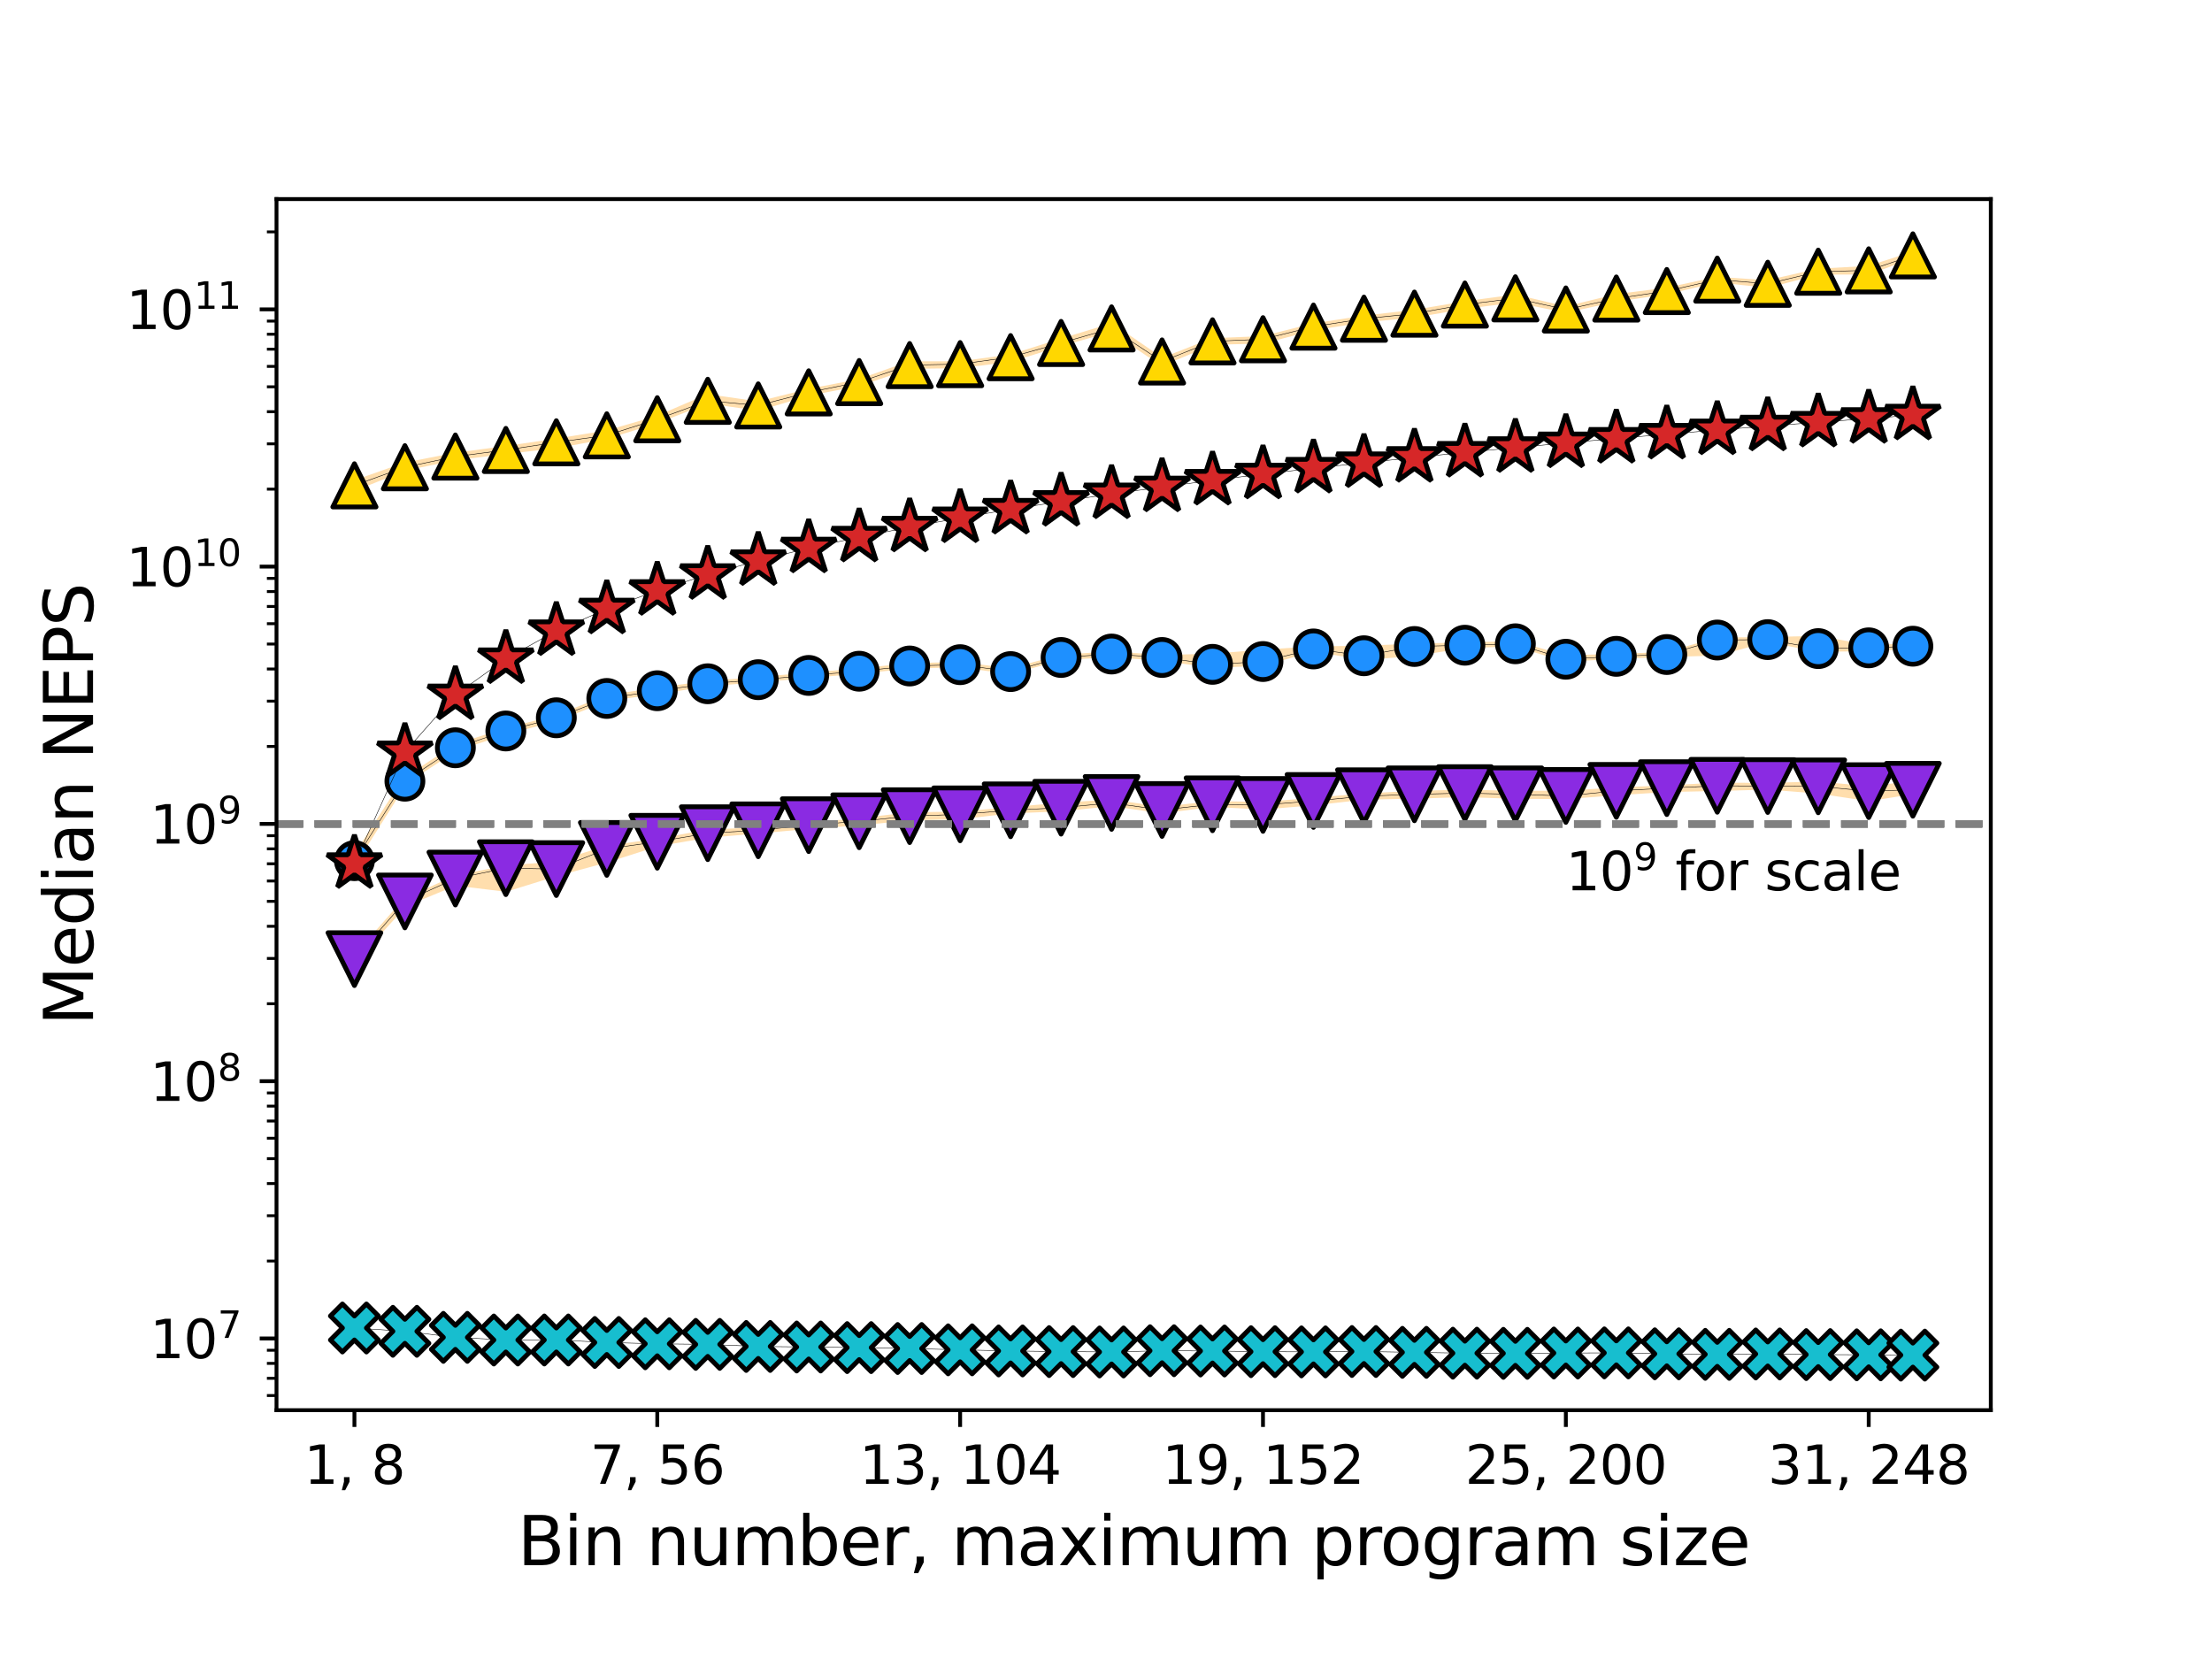 <?xml version="1.0" encoding="utf-8" standalone="no"?>
<!DOCTYPE svg PUBLIC "-//W3C//DTD SVG 1.1//EN"
  "http://www.w3.org/Graphics/SVG/1.1/DTD/svg11.dtd">
<svg xmlns:xlink="http://www.w3.org/1999/xlink" width="460.8pt" height="345.6pt" viewBox="0 0 460.8 345.6" xmlns="http://www.w3.org/2000/svg" version="1.1">
 <defs>
  <style type="text/css">*{stroke-linejoin: round; stroke-linecap: butt}</style>
 </defs>
 <g id="figure_1">
  <g id="patch_1">
   <path d="M 0 345.6 
L 460.8 345.6 
L 460.8 0 
L 0 0 
z
" style="fill: #ffffff"/>
  </g>
  <g id="axes_1">
   <g id="patch_2">
    <path d="M 57.6 293.76 
L 414.72 293.76 
L 414.72 41.472 
L 57.6 41.472 
z
" style="fill: #ffffff"/>
   </g>
   <g id="PolyCollection_1">
    <defs>
     <path id="mfd0688438a" d="M 73.833 -145.683 
L 73.833 -145.683 
L 84.348 -157.273 
L 94.863 -161.612 
L 105.378 -160.334 
L 115.893 -163.591 
L 126.408 -166.427 
L 136.923 -169.795 
L 147.439 -171.591 
L 157.954 -172.463 
L 168.469 -173.427 
L 178.984 -174.142 
L 189.499 -175.209 
L 200.014 -175.434 
L 210.529 -176.652 
L 221.045 -177.074 
L 231.56 -178.157 
L 242.075 -176.676 
L 252.59 -178.012 
L 263.105 -177.464 
L 273.62 -178.339 
L 284.135 -179.508 
L 294.65 -179.726 
L 305.166 -180.045 
L 315.681 -179.696 
L 326.196 -179.629 
L 336.711 -180.424 
L 347.226 -181.104 
L 357.741 -181.318 
L 368.256 -181.621 
L 378.771 -180.795 
L 389.287 -179.208 
L 398.487 -180.664 
L 398.487 -180.664 
L 398.487 -182.369 
L 389.287 -181.326 
L 378.771 -182.292 
L 368.256 -182.008 
L 357.741 -182.062 
L 347.226 -181.491 
L 336.711 -181.049 
L 326.196 -180.379 
L 315.681 -180.352 
L 305.166 -180.617 
L 294.65 -180.344 
L 284.135 -179.813 
L 273.62 -178.894 
L 263.105 -178.046 
L 252.59 -178.224 
L 242.075 -177.017 
L 231.56 -178.546 
L 221.045 -177.877 
L 210.529 -176.959 
L 200.014 -176.042 
L 189.499 -175.873 
L 178.984 -174.651 
L 168.469 -173.754 
L 157.954 -172.748 
L 147.439 -172.279 
L 136.923 -170.364 
L 126.408 -168.924 
L 115.893 -165.628 
L 105.378 -164.798 
L 94.863 -162.72 
L 84.348 -157.885 
L 73.833 -145.937 
z
" style="stroke: #ffdead"/>
    </defs>
    <g clip-path="url(#pb2213b2071)">
     <use xlink:href="#mfd0688438a" x="0" y="345.6" style="fill: #ffdead; stroke: #ffdead"/>
    </g>
   </g>
   <g id="PolyCollection_2">
    <defs>
     <path id="mf529ab57f8" d="M 73.833 -166.049 
L 73.833 -166.049 
L 84.348 -182.76 
L 94.863 -189.648 
L 105.378 -193.12 
L 115.893 -195.866 
L 126.408 -200.054 
L 136.923 -201.498 
L 147.439 -203.127 
L 157.954 -203.961 
L 168.469 -204.86 
L 178.984 -205.741 
L 189.499 -206.837 
L 200.014 -207.098 
L 210.529 -205.661 
L 221.045 -208.612 
L 231.56 -209.168 
L 242.075 -208.471 
L 252.59 -206.961 
L 263.105 -207.405 
L 273.62 -210.402 
L 284.135 -208.604 
L 294.65 -209.438 
L 305.166 -211.093 
L 315.681 -211.439 
L 326.196 -208.238 
L 336.711 -208.854 
L 347.226 -209.22 
L 357.741 -209.537 
L 368.256 -212.344 
L 378.771 -210.312 
L 389.287 -210.447 
L 398.487 -210.949 
L 398.487 -210.949 
L 398.487 -211.145 
L 389.287 -210.717 
L 378.771 -212.651 
L 368.256 -212.386 
L 357.741 -212.298 
L 347.226 -209.257 
L 336.711 -208.9 
L 326.196 -208.574 
L 315.681 -211.536 
L 305.166 -211.283 
L 294.65 -211.008 
L 284.135 -210.588 
L 273.62 -210.439 
L 263.105 -209.767 
L 252.59 -208.919 
L 242.075 -208.659 
L 231.56 -209.407 
L 221.045 -208.706 
L 210.529 -205.872 
L 200.014 -207.195 
L 189.499 -206.953 
L 178.984 -205.855 
L 168.469 -204.97 
L 157.954 -204.071 
L 147.439 -203.229 
L 136.923 -201.877 
L 126.408 -200.27 
L 115.893 -196.085 
L 105.378 -193.434 
L 94.863 -190.023 
L 84.348 -183.083 
L 73.833 -166.8 
z
" style="stroke: #ffdead"/>
    </defs>
    <g clip-path="url(#pb2213b2071)">
     <use xlink:href="#mf529ab57f8" x="0" y="345.6" style="fill: #ffdead; stroke: #ffdead"/>
    </g>
   </g>
   <g id="PolyCollection_3">
    <defs>
     <path id="m893707c6db" d="M 73.833 -243.858 
L 73.833 -243.858 
L 84.348 -248.06 
L 94.863 -250.223 
L 105.378 -251.531 
L 115.893 -252.719 
L 126.408 -254.681 
L 136.923 -257.967 
L 147.439 -262.05 
L 157.954 -260.543 
L 168.469 -263.682 
L 178.984 -265.694 
L 189.499 -269.265 
L 200.014 -269.393 
L 210.529 -270.729 
L 221.045 -274.008 
L 231.56 -276.995 
L 242.075 -269.913 
L 252.59 -274.288 
L 263.105 -274.516 
L 273.62 -277.288 
L 284.135 -278.943 
L 294.65 -279.94 
L 305.166 -281.754 
L 315.681 -283.1 
L 326.196 -280.964 
L 336.711 -283.258 
L 347.226 -284.806 
L 357.741 -287.267 
L 368.256 -286.152 
L 378.771 -288.883 
L 389.287 -288.912 
L 398.487 -292.366 
L 398.487 -292.366 
L 398.487 -292.66 
L 389.287 -289.709 
L 378.771 -289.134 
L 368.256 -286.73 
L 357.741 -287.43 
L 347.226 -285.175 
L 336.711 -283.823 
L 326.196 -281.255 
L 315.681 -283.753 
L 305.166 -282.333 
L 294.65 -280.557 
L 284.135 -279.348 
L 273.62 -277.738 
L 263.105 -275.083 
L 252.59 -274.656 
L 242.075 -270.519 
L 231.56 -277.737 
L 221.045 -274.552 
L 210.529 -271.249 
L 200.014 -269.837 
L 189.499 -269.844 
L 178.984 -266.117 
L 168.469 -264.09 
L 157.954 -261.466 
L 147.439 -262.989 
L 136.923 -258.458 
L 126.408 -255.424 
L 115.893 -253.731 
L 105.378 -252.185 
L 94.863 -250.79 
L 84.348 -248.74 
L 73.833 -245.03 
z
" style="stroke: #ffdead"/>
    </defs>
    <g clip-path="url(#pb2213b2071)">
     <use xlink:href="#m893707c6db" x="0" y="345.6" style="fill: #ffdead; stroke: #ffdead"/>
    </g>
   </g>
   <g id="matplotlib.axis_1">
    <g id="xtick_1">
     <g id="line2d_1">
      <defs>
       <path id="ma0b55cc8a5" d="M 0 0 
L 0 3.5 
" style="stroke: #000000; stroke-width: 0.8"/>
      </defs>
      <g>
       <use xlink:href="#ma0b55cc8a5" x="73.833" y="293.76" style="stroke: #000000; stroke-width: 0.8"/>
      </g>
     </g>
     <g id="text_1">
      <!-- 1, 8 -->
      <g transform="translate(63.338 309.118)scale(0.11 -0.11)">
       <defs>
        <path id="DejaVuSans-31" d="M 794 531 
L 1825 531 
L 1825 4091 
L 703 3866 
L 703 4441 
L 1819 4666 
L 2450 4666 
L 2450 531 
L 3481 531 
L 3481 0 
L 794 0 
L 794 531 
z
" transform="scale(0.016)"/>
        <path id="DejaVuSans-2c" d="M 750 794 
L 1409 794 
L 1409 256 
L 897 -744 
L 494 -744 
L 750 256 
L 750 794 
z
" transform="scale(0.016)"/>
        <path id="DejaVuSans-20" transform="scale(0.016)"/>
        <path id="DejaVuSans-38" d="M 2034 2216 
Q 1584 2216 1326 1975 
Q 1069 1734 1069 1313 
Q 1069 891 1326 650 
Q 1584 409 2034 409 
Q 2484 409 2743 651 
Q 3003 894 3003 1313 
Q 3003 1734 2745 1975 
Q 2488 2216 2034 2216 
z
M 1403 2484 
Q 997 2584 770 2862 
Q 544 3141 544 3541 
Q 544 4100 942 4425 
Q 1341 4750 2034 4750 
Q 2731 4750 3128 4425 
Q 3525 4100 3525 3541 
Q 3525 3141 3298 2862 
Q 3072 2584 2669 2484 
Q 3125 2378 3379 2068 
Q 3634 1759 3634 1313 
Q 3634 634 3220 271 
Q 2806 -91 2034 -91 
Q 1263 -91 848 271 
Q 434 634 434 1313 
Q 434 1759 690 2068 
Q 947 2378 1403 2484 
z
M 1172 3481 
Q 1172 3119 1398 2916 
Q 1625 2713 2034 2713 
Q 2441 2713 2670 2916 
Q 2900 3119 2900 3481 
Q 2900 3844 2670 4047 
Q 2441 4250 2034 4250 
Q 1625 4250 1398 4047 
Q 1172 3844 1172 3481 
z
" transform="scale(0.016)"/>
       </defs>
       <use xlink:href="#DejaVuSans-31"/>
       <use xlink:href="#DejaVuSans-2c" x="63.623"/>
       <use xlink:href="#DejaVuSans-20" x="95.41"/>
       <use xlink:href="#DejaVuSans-38" x="127.197"/>
      </g>
     </g>
    </g>
    <g id="xtick_2">
     <g id="line2d_2">
      <g>
       <use xlink:href="#ma0b55cc8a5" x="136.923" y="293.76" style="stroke: #000000; stroke-width: 0.8"/>
      </g>
     </g>
     <g id="text_2">
      <!-- 7, 56 -->
      <g transform="translate(122.929 309.118)scale(0.11 -0.11)">
       <defs>
        <path id="DejaVuSans-37" d="M 525 4666 
L 3525 4666 
L 3525 4397 
L 1831 0 
L 1172 0 
L 2766 4134 
L 525 4134 
L 525 4666 
z
" transform="scale(0.016)"/>
        <path id="DejaVuSans-35" d="M 691 4666 
L 3169 4666 
L 3169 4134 
L 1269 4134 
L 1269 2991 
Q 1406 3038 1543 3061 
Q 1681 3084 1819 3084 
Q 2600 3084 3056 2656 
Q 3513 2228 3513 1497 
Q 3513 744 3044 326 
Q 2575 -91 1722 -91 
Q 1428 -91 1123 -41 
Q 819 9 494 109 
L 494 744 
Q 775 591 1075 516 
Q 1375 441 1709 441 
Q 2250 441 2565 725 
Q 2881 1009 2881 1497 
Q 2881 1984 2565 2268 
Q 2250 2553 1709 2553 
Q 1456 2553 1204 2497 
Q 953 2441 691 2322 
L 691 4666 
z
" transform="scale(0.016)"/>
        <path id="DejaVuSans-36" d="M 2113 2584 
Q 1688 2584 1439 2293 
Q 1191 2003 1191 1497 
Q 1191 994 1439 701 
Q 1688 409 2113 409 
Q 2538 409 2786 701 
Q 3034 994 3034 1497 
Q 3034 2003 2786 2293 
Q 2538 2584 2113 2584 
z
M 3366 4563 
L 3366 3988 
Q 3128 4100 2886 4159 
Q 2644 4219 2406 4219 
Q 1781 4219 1451 3797 
Q 1122 3375 1075 2522 
Q 1259 2794 1537 2939 
Q 1816 3084 2150 3084 
Q 2853 3084 3261 2657 
Q 3669 2231 3669 1497 
Q 3669 778 3244 343 
Q 2819 -91 2113 -91 
Q 1303 -91 875 529 
Q 447 1150 447 2328 
Q 447 3434 972 4092 
Q 1497 4750 2381 4750 
Q 2619 4750 2861 4703 
Q 3103 4656 3366 4563 
z
" transform="scale(0.016)"/>
       </defs>
       <use xlink:href="#DejaVuSans-37"/>
       <use xlink:href="#DejaVuSans-2c" x="63.623"/>
       <use xlink:href="#DejaVuSans-20" x="95.41"/>
       <use xlink:href="#DejaVuSans-35" x="127.197"/>
       <use xlink:href="#DejaVuSans-36" x="190.82"/>
      </g>
     </g>
    </g>
    <g id="xtick_3">
     <g id="line2d_3">
      <g>
       <use xlink:href="#ma0b55cc8a5" x="200.014" y="293.76" style="stroke: #000000; stroke-width: 0.8"/>
      </g>
     </g>
     <g id="text_3">
      <!-- 13, 104 -->
      <g transform="translate(179.021 309.118)scale(0.11 -0.11)">
       <defs>
        <path id="DejaVuSans-33" d="M 2597 2516 
Q 3050 2419 3304 2112 
Q 3559 1806 3559 1356 
Q 3559 666 3084 287 
Q 2609 -91 1734 -91 
Q 1441 -91 1130 -33 
Q 819 25 488 141 
L 488 750 
Q 750 597 1062 519 
Q 1375 441 1716 441 
Q 2309 441 2620 675 
Q 2931 909 2931 1356 
Q 2931 1769 2642 2001 
Q 2353 2234 1838 2234 
L 1294 2234 
L 1294 2753 
L 1863 2753 
Q 2328 2753 2575 2939 
Q 2822 3125 2822 3475 
Q 2822 3834 2567 4026 
Q 2313 4219 1838 4219 
Q 1578 4219 1281 4162 
Q 984 4106 628 3988 
L 628 4550 
Q 988 4650 1302 4700 
Q 1616 4750 1894 4750 
Q 2613 4750 3031 4423 
Q 3450 4097 3450 3541 
Q 3450 3153 3228 2886 
Q 3006 2619 2597 2516 
z
" transform="scale(0.016)"/>
        <path id="DejaVuSans-30" d="M 2034 4250 
Q 1547 4250 1301 3770 
Q 1056 3291 1056 2328 
Q 1056 1369 1301 889 
Q 1547 409 2034 409 
Q 2525 409 2770 889 
Q 3016 1369 3016 2328 
Q 3016 3291 2770 3770 
Q 2525 4250 2034 4250 
z
M 2034 4750 
Q 2819 4750 3233 4129 
Q 3647 3509 3647 2328 
Q 3647 1150 3233 529 
Q 2819 -91 2034 -91 
Q 1250 -91 836 529 
Q 422 1150 422 2328 
Q 422 3509 836 4129 
Q 1250 4750 2034 4750 
z
" transform="scale(0.016)"/>
        <path id="DejaVuSans-34" d="M 2419 4116 
L 825 1625 
L 2419 1625 
L 2419 4116 
z
M 2253 4666 
L 3047 4666 
L 3047 1625 
L 3713 1625 
L 3713 1100 
L 3047 1100 
L 3047 0 
L 2419 0 
L 2419 1100 
L 313 1100 
L 313 1709 
L 2253 4666 
z
" transform="scale(0.016)"/>
       </defs>
       <use xlink:href="#DejaVuSans-31"/>
       <use xlink:href="#DejaVuSans-33" x="63.623"/>
       <use xlink:href="#DejaVuSans-2c" x="127.246"/>
       <use xlink:href="#DejaVuSans-20" x="159.033"/>
       <use xlink:href="#DejaVuSans-31" x="190.82"/>
       <use xlink:href="#DejaVuSans-30" x="254.443"/>
       <use xlink:href="#DejaVuSans-34" x="318.066"/>
      </g>
     </g>
    </g>
    <g id="xtick_4">
     <g id="line2d_4">
      <g>
       <use xlink:href="#ma0b55cc8a5" x="263.105" y="293.76" style="stroke: #000000; stroke-width: 0.8"/>
      </g>
     </g>
     <g id="text_4">
      <!-- 19, 152 -->
      <g transform="translate(242.112 309.118)scale(0.11 -0.11)">
       <defs>
        <path id="DejaVuSans-39" d="M 703 97 
L 703 672 
Q 941 559 1184 500 
Q 1428 441 1663 441 
Q 2288 441 2617 861 
Q 2947 1281 2994 2138 
Q 2813 1869 2534 1725 
Q 2256 1581 1919 1581 
Q 1219 1581 811 2004 
Q 403 2428 403 3163 
Q 403 3881 828 4315 
Q 1253 4750 1959 4750 
Q 2769 4750 3195 4129 
Q 3622 3509 3622 2328 
Q 3622 1225 3098 567 
Q 2575 -91 1691 -91 
Q 1453 -91 1209 -44 
Q 966 3 703 97 
z
M 1959 2075 
Q 2384 2075 2632 2365 
Q 2881 2656 2881 3163 
Q 2881 3666 2632 3958 
Q 2384 4250 1959 4250 
Q 1534 4250 1286 3958 
Q 1038 3666 1038 3163 
Q 1038 2656 1286 2365 
Q 1534 2075 1959 2075 
z
" transform="scale(0.016)"/>
        <path id="DejaVuSans-32" d="M 1228 531 
L 3431 531 
L 3431 0 
L 469 0 
L 469 531 
Q 828 903 1448 1529 
Q 2069 2156 2228 2338 
Q 2531 2678 2651 2914 
Q 2772 3150 2772 3378 
Q 2772 3750 2511 3984 
Q 2250 4219 1831 4219 
Q 1534 4219 1204 4116 
Q 875 4013 500 3803 
L 500 4441 
Q 881 4594 1212 4672 
Q 1544 4750 1819 4750 
Q 2544 4750 2975 4387 
Q 3406 4025 3406 3419 
Q 3406 3131 3298 2873 
Q 3191 2616 2906 2266 
Q 2828 2175 2409 1742 
Q 1991 1309 1228 531 
z
" transform="scale(0.016)"/>
       </defs>
       <use xlink:href="#DejaVuSans-31"/>
       <use xlink:href="#DejaVuSans-39" x="63.623"/>
       <use xlink:href="#DejaVuSans-2c" x="127.246"/>
       <use xlink:href="#DejaVuSans-20" x="159.033"/>
       <use xlink:href="#DejaVuSans-31" x="190.82"/>
       <use xlink:href="#DejaVuSans-35" x="254.443"/>
       <use xlink:href="#DejaVuSans-32" x="318.066"/>
      </g>
     </g>
    </g>
    <g id="xtick_5">
     <g id="line2d_5">
      <g>
       <use xlink:href="#ma0b55cc8a5" x="326.196" y="293.76" style="stroke: #000000; stroke-width: 0.8"/>
      </g>
     </g>
     <g id="text_5">
      <!-- 25, 200 -->
      <g transform="translate(305.203 309.118)scale(0.11 -0.11)">
       <use xlink:href="#DejaVuSans-32"/>
       <use xlink:href="#DejaVuSans-35" x="63.623"/>
       <use xlink:href="#DejaVuSans-2c" x="127.246"/>
       <use xlink:href="#DejaVuSans-20" x="159.033"/>
       <use xlink:href="#DejaVuSans-32" x="190.82"/>
       <use xlink:href="#DejaVuSans-30" x="254.443"/>
       <use xlink:href="#DejaVuSans-30" x="318.066"/>
      </g>
     </g>
    </g>
    <g id="xtick_6">
     <g id="line2d_6">
      <g>
       <use xlink:href="#ma0b55cc8a5" x="389.287" y="293.76" style="stroke: #000000; stroke-width: 0.8"/>
      </g>
     </g>
     <g id="text_6">
      <!-- 31, 248 -->
      <g transform="translate(368.294 309.118)scale(0.11 -0.11)">
       <use xlink:href="#DejaVuSans-33"/>
       <use xlink:href="#DejaVuSans-31" x="63.623"/>
       <use xlink:href="#DejaVuSans-2c" x="127.246"/>
       <use xlink:href="#DejaVuSans-20" x="159.033"/>
       <use xlink:href="#DejaVuSans-32" x="190.82"/>
       <use xlink:href="#DejaVuSans-34" x="254.443"/>
       <use xlink:href="#DejaVuSans-38" x="318.066"/>
      </g>
     </g>
    </g>
    <g id="text_7">
     <!-- Bin number, maximum program size -->
     <g transform="translate(107.815 326.044)scale(0.14 -0.14)">
      <defs>
       <path id="DejaVuSans-42" d="M 1259 2228 
L 1259 519 
L 2272 519 
Q 2781 519 3026 730 
Q 3272 941 3272 1375 
Q 3272 1813 3026 2020 
Q 2781 2228 2272 2228 
L 1259 2228 
z
M 1259 4147 
L 1259 2741 
L 2194 2741 
Q 2656 2741 2882 2914 
Q 3109 3088 3109 3444 
Q 3109 3797 2882 3972 
Q 2656 4147 2194 4147 
L 1259 4147 
z
M 628 4666 
L 2241 4666 
Q 2963 4666 3353 4366 
Q 3744 4066 3744 3513 
Q 3744 3084 3544 2831 
Q 3344 2578 2956 2516 
Q 3422 2416 3680 2098 
Q 3938 1781 3938 1306 
Q 3938 681 3513 340 
Q 3088 0 2303 0 
L 628 0 
L 628 4666 
z
" transform="scale(0.016)"/>
       <path id="DejaVuSans-69" d="M 603 3500 
L 1178 3500 
L 1178 0 
L 603 0 
L 603 3500 
z
M 603 4863 
L 1178 4863 
L 1178 4134 
L 603 4134 
L 603 4863 
z
" transform="scale(0.016)"/>
       <path id="DejaVuSans-6e" d="M 3513 2113 
L 3513 0 
L 2938 0 
L 2938 2094 
Q 2938 2591 2744 2837 
Q 2550 3084 2163 3084 
Q 1697 3084 1428 2787 
Q 1159 2491 1159 1978 
L 1159 0 
L 581 0 
L 581 3500 
L 1159 3500 
L 1159 2956 
Q 1366 3272 1645 3428 
Q 1925 3584 2291 3584 
Q 2894 3584 3203 3211 
Q 3513 2838 3513 2113 
z
" transform="scale(0.016)"/>
       <path id="DejaVuSans-75" d="M 544 1381 
L 544 3500 
L 1119 3500 
L 1119 1403 
Q 1119 906 1312 657 
Q 1506 409 1894 409 
Q 2359 409 2629 706 
Q 2900 1003 2900 1516 
L 2900 3500 
L 3475 3500 
L 3475 0 
L 2900 0 
L 2900 538 
Q 2691 219 2414 64 
Q 2138 -91 1772 -91 
Q 1169 -91 856 284 
Q 544 659 544 1381 
z
M 1991 3584 
L 1991 3584 
z
" transform="scale(0.016)"/>
       <path id="DejaVuSans-6d" d="M 3328 2828 
Q 3544 3216 3844 3400 
Q 4144 3584 4550 3584 
Q 5097 3584 5394 3201 
Q 5691 2819 5691 2113 
L 5691 0 
L 5113 0 
L 5113 2094 
Q 5113 2597 4934 2840 
Q 4756 3084 4391 3084 
Q 3944 3084 3684 2787 
Q 3425 2491 3425 1978 
L 3425 0 
L 2847 0 
L 2847 2094 
Q 2847 2600 2669 2842 
Q 2491 3084 2119 3084 
Q 1678 3084 1418 2786 
Q 1159 2488 1159 1978 
L 1159 0 
L 581 0 
L 581 3500 
L 1159 3500 
L 1159 2956 
Q 1356 3278 1631 3431 
Q 1906 3584 2284 3584 
Q 2666 3584 2933 3390 
Q 3200 3197 3328 2828 
z
" transform="scale(0.016)"/>
       <path id="DejaVuSans-62" d="M 3116 1747 
Q 3116 2381 2855 2742 
Q 2594 3103 2138 3103 
Q 1681 3103 1420 2742 
Q 1159 2381 1159 1747 
Q 1159 1113 1420 752 
Q 1681 391 2138 391 
Q 2594 391 2855 752 
Q 3116 1113 3116 1747 
z
M 1159 2969 
Q 1341 3281 1617 3432 
Q 1894 3584 2278 3584 
Q 2916 3584 3314 3078 
Q 3713 2572 3713 1747 
Q 3713 922 3314 415 
Q 2916 -91 2278 -91 
Q 1894 -91 1617 61 
Q 1341 213 1159 525 
L 1159 0 
L 581 0 
L 581 4863 
L 1159 4863 
L 1159 2969 
z
" transform="scale(0.016)"/>
       <path id="DejaVuSans-65" d="M 3597 1894 
L 3597 1613 
L 953 1613 
Q 991 1019 1311 708 
Q 1631 397 2203 397 
Q 2534 397 2845 478 
Q 3156 559 3463 722 
L 3463 178 
Q 3153 47 2828 -22 
Q 2503 -91 2169 -91 
Q 1331 -91 842 396 
Q 353 884 353 1716 
Q 353 2575 817 3079 
Q 1281 3584 2069 3584 
Q 2775 3584 3186 3129 
Q 3597 2675 3597 1894 
z
M 3022 2063 
Q 3016 2534 2758 2815 
Q 2500 3097 2075 3097 
Q 1594 3097 1305 2825 
Q 1016 2553 972 2059 
L 3022 2063 
z
" transform="scale(0.016)"/>
       <path id="DejaVuSans-72" d="M 2631 2963 
Q 2534 3019 2420 3045 
Q 2306 3072 2169 3072 
Q 1681 3072 1420 2755 
Q 1159 2438 1159 1844 
L 1159 0 
L 581 0 
L 581 3500 
L 1159 3500 
L 1159 2956 
Q 1341 3275 1631 3429 
Q 1922 3584 2338 3584 
Q 2397 3584 2469 3576 
Q 2541 3569 2628 3553 
L 2631 2963 
z
" transform="scale(0.016)"/>
       <path id="DejaVuSans-61" d="M 2194 1759 
Q 1497 1759 1228 1600 
Q 959 1441 959 1056 
Q 959 750 1161 570 
Q 1363 391 1709 391 
Q 2188 391 2477 730 
Q 2766 1069 2766 1631 
L 2766 1759 
L 2194 1759 
z
M 3341 1997 
L 3341 0 
L 2766 0 
L 2766 531 
Q 2569 213 2275 61 
Q 1981 -91 1556 -91 
Q 1019 -91 701 211 
Q 384 513 384 1019 
Q 384 1609 779 1909 
Q 1175 2209 1959 2209 
L 2766 2209 
L 2766 2266 
Q 2766 2663 2505 2880 
Q 2244 3097 1772 3097 
Q 1472 3097 1187 3025 
Q 903 2953 641 2809 
L 641 3341 
Q 956 3463 1253 3523 
Q 1550 3584 1831 3584 
Q 2591 3584 2966 3190 
Q 3341 2797 3341 1997 
z
" transform="scale(0.016)"/>
       <path id="DejaVuSans-78" d="M 3513 3500 
L 2247 1797 
L 3578 0 
L 2900 0 
L 1881 1375 
L 863 0 
L 184 0 
L 1544 1831 
L 300 3500 
L 978 3500 
L 1906 2253 
L 2834 3500 
L 3513 3500 
z
" transform="scale(0.016)"/>
       <path id="DejaVuSans-70" d="M 1159 525 
L 1159 -1331 
L 581 -1331 
L 581 3500 
L 1159 3500 
L 1159 2969 
Q 1341 3281 1617 3432 
Q 1894 3584 2278 3584 
Q 2916 3584 3314 3078 
Q 3713 2572 3713 1747 
Q 3713 922 3314 415 
Q 2916 -91 2278 -91 
Q 1894 -91 1617 61 
Q 1341 213 1159 525 
z
M 3116 1747 
Q 3116 2381 2855 2742 
Q 2594 3103 2138 3103 
Q 1681 3103 1420 2742 
Q 1159 2381 1159 1747 
Q 1159 1113 1420 752 
Q 1681 391 2138 391 
Q 2594 391 2855 752 
Q 3116 1113 3116 1747 
z
" transform="scale(0.016)"/>
       <path id="DejaVuSans-6f" d="M 1959 3097 
Q 1497 3097 1228 2736 
Q 959 2375 959 1747 
Q 959 1119 1226 758 
Q 1494 397 1959 397 
Q 2419 397 2687 759 
Q 2956 1122 2956 1747 
Q 2956 2369 2687 2733 
Q 2419 3097 1959 3097 
z
M 1959 3584 
Q 2709 3584 3137 3096 
Q 3566 2609 3566 1747 
Q 3566 888 3137 398 
Q 2709 -91 1959 -91 
Q 1206 -91 779 398 
Q 353 888 353 1747 
Q 353 2609 779 3096 
Q 1206 3584 1959 3584 
z
" transform="scale(0.016)"/>
       <path id="DejaVuSans-67" d="M 2906 1791 
Q 2906 2416 2648 2759 
Q 2391 3103 1925 3103 
Q 1463 3103 1205 2759 
Q 947 2416 947 1791 
Q 947 1169 1205 825 
Q 1463 481 1925 481 
Q 2391 481 2648 825 
Q 2906 1169 2906 1791 
z
M 3481 434 
Q 3481 -459 3084 -895 
Q 2688 -1331 1869 -1331 
Q 1566 -1331 1297 -1286 
Q 1028 -1241 775 -1147 
L 775 -588 
Q 1028 -725 1275 -790 
Q 1522 -856 1778 -856 
Q 2344 -856 2625 -561 
Q 2906 -266 2906 331 
L 2906 616 
Q 2728 306 2450 153 
Q 2172 0 1784 0 
Q 1141 0 747 490 
Q 353 981 353 1791 
Q 353 2603 747 3093 
Q 1141 3584 1784 3584 
Q 2172 3584 2450 3431 
Q 2728 3278 2906 2969 
L 2906 3500 
L 3481 3500 
L 3481 434 
z
" transform="scale(0.016)"/>
       <path id="DejaVuSans-73" d="M 2834 3397 
L 2834 2853 
Q 2591 2978 2328 3040 
Q 2066 3103 1784 3103 
Q 1356 3103 1142 2972 
Q 928 2841 928 2578 
Q 928 2378 1081 2264 
Q 1234 2150 1697 2047 
L 1894 2003 
Q 2506 1872 2764 1633 
Q 3022 1394 3022 966 
Q 3022 478 2636 193 
Q 2250 -91 1575 -91 
Q 1294 -91 989 -36 
Q 684 19 347 128 
L 347 722 
Q 666 556 975 473 
Q 1284 391 1588 391 
Q 1994 391 2212 530 
Q 2431 669 2431 922 
Q 2431 1156 2273 1281 
Q 2116 1406 1581 1522 
L 1381 1569 
Q 847 1681 609 1914 
Q 372 2147 372 2553 
Q 372 3047 722 3315 
Q 1072 3584 1716 3584 
Q 2034 3584 2315 3537 
Q 2597 3491 2834 3397 
z
" transform="scale(0.016)"/>
       <path id="DejaVuSans-7a" d="M 353 3500 
L 3084 3500 
L 3084 2975 
L 922 459 
L 3084 459 
L 3084 0 
L 275 0 
L 275 525 
L 2438 3041 
L 353 3041 
L 353 3500 
z
" transform="scale(0.016)"/>
      </defs>
      <use xlink:href="#DejaVuSans-42"/>
      <use xlink:href="#DejaVuSans-69" x="68.604"/>
      <use xlink:href="#DejaVuSans-6e" x="96.387"/>
      <use xlink:href="#DejaVuSans-20" x="159.766"/>
      <use xlink:href="#DejaVuSans-6e" x="191.553"/>
      <use xlink:href="#DejaVuSans-75" x="254.932"/>
      <use xlink:href="#DejaVuSans-6d" x="318.311"/>
      <use xlink:href="#DejaVuSans-62" x="415.723"/>
      <use xlink:href="#DejaVuSans-65" x="479.199"/>
      <use xlink:href="#DejaVuSans-72" x="540.723"/>
      <use xlink:href="#DejaVuSans-2c" x="581.836"/>
      <use xlink:href="#DejaVuSans-20" x="613.623"/>
      <use xlink:href="#DejaVuSans-6d" x="645.41"/>
      <use xlink:href="#DejaVuSans-61" x="742.822"/>
      <use xlink:href="#DejaVuSans-78" x="804.102"/>
      <use xlink:href="#DejaVuSans-69" x="863.281"/>
      <use xlink:href="#DejaVuSans-6d" x="891.064"/>
      <use xlink:href="#DejaVuSans-75" x="988.477"/>
      <use xlink:href="#DejaVuSans-6d" x="1051.855"/>
      <use xlink:href="#DejaVuSans-20" x="1149.268"/>
      <use xlink:href="#DejaVuSans-70" x="1181.055"/>
      <use xlink:href="#DejaVuSans-72" x="1244.531"/>
      <use xlink:href="#DejaVuSans-6f" x="1283.395"/>
      <use xlink:href="#DejaVuSans-67" x="1344.576"/>
      <use xlink:href="#DejaVuSans-72" x="1408.053"/>
      <use xlink:href="#DejaVuSans-61" x="1449.166"/>
      <use xlink:href="#DejaVuSans-6d" x="1510.445"/>
      <use xlink:href="#DejaVuSans-20" x="1607.857"/>
      <use xlink:href="#DejaVuSans-73" x="1639.645"/>
      <use xlink:href="#DejaVuSans-69" x="1691.744"/>
      <use xlink:href="#DejaVuSans-7a" x="1719.527"/>
      <use xlink:href="#DejaVuSans-65" x="1772.018"/>
     </g>
    </g>
   </g>
   <g id="matplotlib.axis_2">
    <g id="ytick_1">
     <g id="line2d_7">
      <defs>
       <path id="m6780bab5d2" d="M 0 0 
L -3.5 0 
" style="stroke: #000000; stroke-width: 0.8"/>
      </defs>
      <g>
       <use xlink:href="#m6780bab5d2" x="57.6" y="278.827" style="stroke: #000000; stroke-width: 0.8"/>
      </g>
     </g>
     <g id="text_8">
      <!-- $\mathdefault{10^{7}}$ -->
      <g transform="translate(31.24 283.006)scale(0.11 -0.11)">
       <use xlink:href="#DejaVuSans-31" transform="translate(0 0.684)"/>
       <use xlink:href="#DejaVuSans-30" transform="translate(63.623 0.684)"/>
       <use xlink:href="#DejaVuSans-37" transform="translate(128.203 38.966)scale(0.7)"/>
      </g>
     </g>
    </g>
    <g id="ytick_2">
     <g id="line2d_8">
      <g>
       <use xlink:href="#m6780bab5d2" x="57.6" y="225.23" style="stroke: #000000; stroke-width: 0.8"/>
      </g>
     </g>
     <g id="text_9">
      <!-- $\mathdefault{10^{8}}$ -->
      <g transform="translate(31.24 229.409)scale(0.11 -0.11)">
       <use xlink:href="#DejaVuSans-31" transform="translate(0 0.766)"/>
       <use xlink:href="#DejaVuSans-30" transform="translate(63.623 0.766)"/>
       <use xlink:href="#DejaVuSans-38" transform="translate(128.203 39.047)scale(0.7)"/>
      </g>
     </g>
    </g>
    <g id="ytick_3">
     <g id="line2d_9">
      <g>
       <use xlink:href="#m6780bab5d2" x="57.6" y="171.633" style="stroke: #000000; stroke-width: 0.8"/>
      </g>
     </g>
     <g id="text_10">
      <!-- $\mathdefault{10^{9}}$ -->
      <g transform="translate(31.24 175.812)scale(0.11 -0.11)">
       <use xlink:href="#DejaVuSans-31" transform="translate(0 0.766)"/>
       <use xlink:href="#DejaVuSans-30" transform="translate(63.623 0.766)"/>
       <use xlink:href="#DejaVuSans-39" transform="translate(128.203 39.047)scale(0.7)"/>
      </g>
     </g>
    </g>
    <g id="ytick_4">
     <g id="line2d_10">
      <g>
       <use xlink:href="#m6780bab5d2" x="57.6" y="118.036" style="stroke: #000000; stroke-width: 0.8"/>
      </g>
     </g>
     <g id="text_11">
      <!-- $\mathdefault{10^{10}}$ -->
      <g transform="translate(26.29 122.215)scale(0.11 -0.11)">
       <use xlink:href="#DejaVuSans-31" transform="translate(0 0.766)"/>
       <use xlink:href="#DejaVuSans-30" transform="translate(63.623 0.766)"/>
       <use xlink:href="#DejaVuSans-31" transform="translate(128.203 39.047)scale(0.7)"/>
       <use xlink:href="#DejaVuSans-30" transform="translate(172.739 39.047)scale(0.7)"/>
      </g>
     </g>
    </g>
    <g id="ytick_5">
     <g id="line2d_11">
      <g>
       <use xlink:href="#m6780bab5d2" x="57.6" y="64.44" style="stroke: #000000; stroke-width: 0.8"/>
      </g>
     </g>
     <g id="text_12">
      <!-- $\mathdefault{10^{11}}$ -->
      <g transform="translate(26.29 68.619)scale(0.11 -0.11)">
       <use xlink:href="#DejaVuSans-31" transform="translate(0 0.684)"/>
       <use xlink:href="#DejaVuSans-30" transform="translate(63.623 0.684)"/>
       <use xlink:href="#DejaVuSans-31" transform="translate(128.203 38.966)scale(0.7)"/>
       <use xlink:href="#DejaVuSans-31" transform="translate(172.739 38.966)scale(0.7)"/>
      </g>
     </g>
    </g>
    <g id="ytick_6">
     <g id="line2d_12">
      <defs>
       <path id="m22865524ba" d="M 0 0 
L -2 0 
" style="stroke: #000000; stroke-width: 0.6"/>
      </defs>
      <g>
       <use xlink:href="#m22865524ba" x="57.6" y="290.717" style="stroke: #000000; stroke-width: 0.6"/>
      </g>
     </g>
    </g>
    <g id="ytick_7">
     <g id="line2d_13">
      <g>
       <use xlink:href="#m22865524ba" x="57.6" y="287.129" style="stroke: #000000; stroke-width: 0.6"/>
      </g>
     </g>
    </g>
    <g id="ytick_8">
     <g id="line2d_14">
      <g>
       <use xlink:href="#m22865524ba" x="57.6" y="284.021" style="stroke: #000000; stroke-width: 0.6"/>
      </g>
     </g>
    </g>
    <g id="ytick_9">
     <g id="line2d_15">
      <g>
       <use xlink:href="#m22865524ba" x="57.6" y="281.279" style="stroke: #000000; stroke-width: 0.6"/>
      </g>
     </g>
    </g>
    <g id="ytick_10">
     <g id="line2d_16">
      <g>
       <use xlink:href="#m22865524ba" x="57.6" y="262.693" style="stroke: #000000; stroke-width: 0.6"/>
      </g>
     </g>
    </g>
    <g id="ytick_11">
     <g id="line2d_17">
      <g>
       <use xlink:href="#m22865524ba" x="57.6" y="253.255" style="stroke: #000000; stroke-width: 0.6"/>
      </g>
     </g>
    </g>
    <g id="ytick_12">
     <g id="line2d_18">
      <g>
       <use xlink:href="#m22865524ba" x="57.6" y="246.558" style="stroke: #000000; stroke-width: 0.6"/>
      </g>
     </g>
    </g>
    <g id="ytick_13">
     <g id="line2d_19">
      <g>
       <use xlink:href="#m22865524ba" x="57.6" y="241.364" style="stroke: #000000; stroke-width: 0.6"/>
      </g>
     </g>
    </g>
    <g id="ytick_14">
     <g id="line2d_20">
      <g>
       <use xlink:href="#m22865524ba" x="57.6" y="237.12" style="stroke: #000000; stroke-width: 0.6"/>
      </g>
     </g>
    </g>
    <g id="ytick_15">
     <g id="line2d_21">
      <g>
       <use xlink:href="#m22865524ba" x="57.6" y="233.532" style="stroke: #000000; stroke-width: 0.6"/>
      </g>
     </g>
    </g>
    <g id="ytick_16">
     <g id="line2d_22">
      <g>
       <use xlink:href="#m22865524ba" x="57.6" y="230.424" style="stroke: #000000; stroke-width: 0.6"/>
      </g>
     </g>
    </g>
    <g id="ytick_17">
     <g id="line2d_23">
      <g>
       <use xlink:href="#m22865524ba" x="57.6" y="227.682" style="stroke: #000000; stroke-width: 0.6"/>
      </g>
     </g>
    </g>
    <g id="ytick_18">
     <g id="line2d_24">
      <g>
       <use xlink:href="#m22865524ba" x="57.6" y="209.096" style="stroke: #000000; stroke-width: 0.6"/>
      </g>
     </g>
    </g>
    <g id="ytick_19">
     <g id="line2d_25">
      <g>
       <use xlink:href="#m22865524ba" x="57.6" y="199.658" style="stroke: #000000; stroke-width: 0.6"/>
      </g>
     </g>
    </g>
    <g id="ytick_20">
     <g id="line2d_26">
      <g>
       <use xlink:href="#m22865524ba" x="57.6" y="192.961" style="stroke: #000000; stroke-width: 0.6"/>
      </g>
     </g>
    </g>
    <g id="ytick_21">
     <g id="line2d_27">
      <g>
       <use xlink:href="#m22865524ba" x="57.6" y="187.767" style="stroke: #000000; stroke-width: 0.6"/>
      </g>
     </g>
    </g>
    <g id="ytick_22">
     <g id="line2d_28">
      <g>
       <use xlink:href="#m22865524ba" x="57.6" y="183.524" style="stroke: #000000; stroke-width: 0.6"/>
      </g>
     </g>
    </g>
    <g id="ytick_23">
     <g id="line2d_29">
      <g>
       <use xlink:href="#m22865524ba" x="57.6" y="179.935" style="stroke: #000000; stroke-width: 0.6"/>
      </g>
     </g>
    </g>
    <g id="ytick_24">
     <g id="line2d_30">
      <g>
       <use xlink:href="#m22865524ba" x="57.6" y="176.827" style="stroke: #000000; stroke-width: 0.6"/>
      </g>
     </g>
    </g>
    <g id="ytick_25">
     <g id="line2d_31">
      <g>
       <use xlink:href="#m22865524ba" x="57.6" y="174.086" style="stroke: #000000; stroke-width: 0.6"/>
      </g>
     </g>
    </g>
    <g id="ytick_26">
     <g id="line2d_32">
      <g>
       <use xlink:href="#m22865524ba" x="57.6" y="155.499" style="stroke: #000000; stroke-width: 0.6"/>
      </g>
     </g>
    </g>
    <g id="ytick_27">
     <g id="line2d_33">
      <g>
       <use xlink:href="#m22865524ba" x="57.6" y="146.061" style="stroke: #000000; stroke-width: 0.6"/>
      </g>
     </g>
    </g>
    <g id="ytick_28">
     <g id="line2d_34">
      <g>
       <use xlink:href="#m22865524ba" x="57.6" y="139.365" style="stroke: #000000; stroke-width: 0.6"/>
      </g>
     </g>
    </g>
    <g id="ytick_29">
     <g id="line2d_35">
      <g>
       <use xlink:href="#m22865524ba" x="57.6" y="134.171" style="stroke: #000000; stroke-width: 0.6"/>
      </g>
     </g>
    </g>
    <g id="ytick_30">
     <g id="line2d_36">
      <g>
       <use xlink:href="#m22865524ba" x="57.6" y="129.927" style="stroke: #000000; stroke-width: 0.6"/>
      </g>
     </g>
    </g>
    <g id="ytick_31">
     <g id="line2d_37">
      <g>
       <use xlink:href="#m22865524ba" x="57.6" y="126.339" style="stroke: #000000; stroke-width: 0.6"/>
      </g>
     </g>
    </g>
    <g id="ytick_32">
     <g id="line2d_38">
      <g>
       <use xlink:href="#m22865524ba" x="57.6" y="123.23" style="stroke: #000000; stroke-width: 0.6"/>
      </g>
     </g>
    </g>
    <g id="ytick_33">
     <g id="line2d_39">
      <g>
       <use xlink:href="#m22865524ba" x="57.6" y="120.489" style="stroke: #000000; stroke-width: 0.6"/>
      </g>
     </g>
    </g>
    <g id="ytick_34">
     <g id="line2d_40">
      <g>
       <use xlink:href="#m22865524ba" x="57.6" y="101.902" style="stroke: #000000; stroke-width: 0.6"/>
      </g>
     </g>
    </g>
    <g id="ytick_35">
     <g id="line2d_41">
      <g>
       <use xlink:href="#m22865524ba" x="57.6" y="92.464" style="stroke: #000000; stroke-width: 0.6"/>
      </g>
     </g>
    </g>
    <g id="ytick_36">
     <g id="line2d_42">
      <g>
       <use xlink:href="#m22865524ba" x="57.6" y="85.768" style="stroke: #000000; stroke-width: 0.6"/>
      </g>
     </g>
    </g>
    <g id="ytick_37">
     <g id="line2d_43">
      <g>
       <use xlink:href="#m22865524ba" x="57.6" y="80.574" style="stroke: #000000; stroke-width: 0.6"/>
      </g>
     </g>
    </g>
    <g id="ytick_38">
     <g id="line2d_44">
      <g>
       <use xlink:href="#m22865524ba" x="57.6" y="76.33" style="stroke: #000000; stroke-width: 0.6"/>
      </g>
     </g>
    </g>
    <g id="ytick_39">
     <g id="line2d_45">
      <g>
       <use xlink:href="#m22865524ba" x="57.6" y="72.742" style="stroke: #000000; stroke-width: 0.6"/>
      </g>
     </g>
    </g>
    <g id="ytick_40">
     <g id="line2d_46">
      <g>
       <use xlink:href="#m22865524ba" x="57.6" y="69.634" style="stroke: #000000; stroke-width: 0.6"/>
      </g>
     </g>
    </g>
    <g id="ytick_41">
     <g id="line2d_47">
      <g>
       <use xlink:href="#m22865524ba" x="57.6" y="66.892" style="stroke: #000000; stroke-width: 0.6"/>
      </g>
     </g>
    </g>
    <g id="ytick_42">
     <g id="line2d_48">
      <g>
       <use xlink:href="#m22865524ba" x="57.6" y="48.305" style="stroke: #000000; stroke-width: 0.6"/>
      </g>
     </g>
    </g>
    <g id="text_13">
     <!-- Median NEPS -->
     <g transform="translate(19.378 213.627)rotate(-90)scale(0.14 -0.14)">
      <defs>
       <path id="DejaVuSans-4d" d="M 628 4666 
L 1569 4666 
L 2759 1491 
L 3956 4666 
L 4897 4666 
L 4897 0 
L 4281 0 
L 4281 4097 
L 3078 897 
L 2444 897 
L 1241 4097 
L 1241 0 
L 628 0 
L 628 4666 
z
" transform="scale(0.016)"/>
       <path id="DejaVuSans-64" d="M 2906 2969 
L 2906 4863 
L 3481 4863 
L 3481 0 
L 2906 0 
L 2906 525 
Q 2725 213 2448 61 
Q 2172 -91 1784 -91 
Q 1150 -91 751 415 
Q 353 922 353 1747 
Q 353 2572 751 3078 
Q 1150 3584 1784 3584 
Q 2172 3584 2448 3432 
Q 2725 3281 2906 2969 
z
M 947 1747 
Q 947 1113 1208 752 
Q 1469 391 1925 391 
Q 2381 391 2643 752 
Q 2906 1113 2906 1747 
Q 2906 2381 2643 2742 
Q 2381 3103 1925 3103 
Q 1469 3103 1208 2742 
Q 947 2381 947 1747 
z
" transform="scale(0.016)"/>
       <path id="DejaVuSans-4e" d="M 628 4666 
L 1478 4666 
L 3547 763 
L 3547 4666 
L 4159 4666 
L 4159 0 
L 3309 0 
L 1241 3903 
L 1241 0 
L 628 0 
L 628 4666 
z
" transform="scale(0.016)"/>
       <path id="DejaVuSans-45" d="M 628 4666 
L 3578 4666 
L 3578 4134 
L 1259 4134 
L 1259 2753 
L 3481 2753 
L 3481 2222 
L 1259 2222 
L 1259 531 
L 3634 531 
L 3634 0 
L 628 0 
L 628 4666 
z
" transform="scale(0.016)"/>
       <path id="DejaVuSans-50" d="M 1259 4147 
L 1259 2394 
L 2053 2394 
Q 2494 2394 2734 2622 
Q 2975 2850 2975 3272 
Q 2975 3691 2734 3919 
Q 2494 4147 2053 4147 
L 1259 4147 
z
M 628 4666 
L 2053 4666 
Q 2838 4666 3239 4311 
Q 3641 3956 3641 3272 
Q 3641 2581 3239 2228 
Q 2838 1875 2053 1875 
L 1259 1875 
L 1259 0 
L 628 0 
L 628 4666 
z
" transform="scale(0.016)"/>
       <path id="DejaVuSans-53" d="M 3425 4513 
L 3425 3897 
Q 3066 4069 2747 4153 
Q 2428 4238 2131 4238 
Q 1616 4238 1336 4038 
Q 1056 3838 1056 3469 
Q 1056 3159 1242 3001 
Q 1428 2844 1947 2747 
L 2328 2669 
Q 3034 2534 3370 2195 
Q 3706 1856 3706 1288 
Q 3706 609 3251 259 
Q 2797 -91 1919 -91 
Q 1588 -91 1214 -16 
Q 841 59 441 206 
L 441 856 
Q 825 641 1194 531 
Q 1563 422 1919 422 
Q 2459 422 2753 634 
Q 3047 847 3047 1241 
Q 3047 1584 2836 1778 
Q 2625 1972 2144 2069 
L 1759 2144 
Q 1053 2284 737 2584 
Q 422 2884 422 3419 
Q 422 4038 858 4394 
Q 1294 4750 2059 4750 
Q 2388 4750 2728 4690 
Q 3069 4631 3425 4513 
z
" transform="scale(0.016)"/>
      </defs>
      <use xlink:href="#DejaVuSans-4d"/>
      <use xlink:href="#DejaVuSans-65" x="86.279"/>
      <use xlink:href="#DejaVuSans-64" x="147.803"/>
      <use xlink:href="#DejaVuSans-69" x="211.279"/>
      <use xlink:href="#DejaVuSans-61" x="239.062"/>
      <use xlink:href="#DejaVuSans-6e" x="300.342"/>
      <use xlink:href="#DejaVuSans-20" x="363.721"/>
      <use xlink:href="#DejaVuSans-4e" x="395.508"/>
      <use xlink:href="#DejaVuSans-45" x="470.312"/>
      <use xlink:href="#DejaVuSans-50" x="533.496"/>
      <use xlink:href="#DejaVuSans-53" x="593.799"/>
     </g>
    </g>
   </g>
   <g id="line2d_49">
    <path d="M 73.833 276.643 
L 84.348 277.335 
L 94.863 278.595 
L 105.378 279.147 
L 115.893 279.142 
L 126.408 279.662 
L 136.923 279.936 
L 147.439 280.059 
L 157.954 280.489 
L 168.469 280.602 
L 178.984 280.73 
L 189.499 280.917 
L 200.014 281.194 
L 210.529 281.423 
L 221.045 281.561 
L 231.56 281.637 
L 242.075 281.383 
L 252.59 281.435 
L 263.105 281.579 
L 273.62 281.621 
L 284.135 281.543 
L 294.65 281.718 
L 305.166 281.89 
L 315.681 281.925 
L 326.196 281.856 
L 336.711 281.829 
L 347.226 282.024 
L 357.741 282.135 
L 368.256 282.056 
L 378.771 282.184 
L 389.287 282.232 
L 398.487 282.292 
" clip-path="url(#pb2213b2071)" style="fill: none; stroke: #000000; stroke-width: 0.1; stroke-linecap: square"/>
    <defs>
     <path id="m0897fa292a" d="M -2.5 5 
L 0 2.5 
L 2.5 5 
L 5 2.5 
L 2.5 0 
L 5 -2.5 
L 2.5 -5 
L 0 -2.5 
L -2.5 -5 
L -5 -2.5 
L -2.5 0 
L -5 2.5 
z
" style="stroke: #000000; stroke-linejoin: miter"/>
    </defs>
    <g clip-path="url(#pb2213b2071)">
     <use xlink:href="#m0897fa292a" x="73.833" y="276.643" style="fill: #17becf; stroke: #000000; stroke-linejoin: miter"/>
     <use xlink:href="#m0897fa292a" x="84.348" y="277.335" style="fill: #17becf; stroke: #000000; stroke-linejoin: miter"/>
     <use xlink:href="#m0897fa292a" x="94.863" y="278.595" style="fill: #17becf; stroke: #000000; stroke-linejoin: miter"/>
     <use xlink:href="#m0897fa292a" x="105.378" y="279.147" style="fill: #17becf; stroke: #000000; stroke-linejoin: miter"/>
     <use xlink:href="#m0897fa292a" x="115.893" y="279.142" style="fill: #17becf; stroke: #000000; stroke-linejoin: miter"/>
     <use xlink:href="#m0897fa292a" x="126.408" y="279.662" style="fill: #17becf; stroke: #000000; stroke-linejoin: miter"/>
     <use xlink:href="#m0897fa292a" x="136.923" y="279.936" style="fill: #17becf; stroke: #000000; stroke-linejoin: miter"/>
     <use xlink:href="#m0897fa292a" x="147.439" y="280.059" style="fill: #17becf; stroke: #000000; stroke-linejoin: miter"/>
     <use xlink:href="#m0897fa292a" x="157.954" y="280.489" style="fill: #17becf; stroke: #000000; stroke-linejoin: miter"/>
     <use xlink:href="#m0897fa292a" x="168.469" y="280.602" style="fill: #17becf; stroke: #000000; stroke-linejoin: miter"/>
     <use xlink:href="#m0897fa292a" x="178.984" y="280.73" style="fill: #17becf; stroke: #000000; stroke-linejoin: miter"/>
     <use xlink:href="#m0897fa292a" x="189.499" y="280.917" style="fill: #17becf; stroke: #000000; stroke-linejoin: miter"/>
     <use xlink:href="#m0897fa292a" x="200.014" y="281.194" style="fill: #17becf; stroke: #000000; stroke-linejoin: miter"/>
     <use xlink:href="#m0897fa292a" x="210.529" y="281.423" style="fill: #17becf; stroke: #000000; stroke-linejoin: miter"/>
     <use xlink:href="#m0897fa292a" x="221.045" y="281.561" style="fill: #17becf; stroke: #000000; stroke-linejoin: miter"/>
     <use xlink:href="#m0897fa292a" x="231.56" y="281.637" style="fill: #17becf; stroke: #000000; stroke-linejoin: miter"/>
     <use xlink:href="#m0897fa292a" x="242.075" y="281.383" style="fill: #17becf; stroke: #000000; stroke-linejoin: miter"/>
     <use xlink:href="#m0897fa292a" x="252.59" y="281.435" style="fill: #17becf; stroke: #000000; stroke-linejoin: miter"/>
     <use xlink:href="#m0897fa292a" x="263.105" y="281.579" style="fill: #17becf; stroke: #000000; stroke-linejoin: miter"/>
     <use xlink:href="#m0897fa292a" x="273.62" y="281.621" style="fill: #17becf; stroke: #000000; stroke-linejoin: miter"/>
     <use xlink:href="#m0897fa292a" x="284.135" y="281.543" style="fill: #17becf; stroke: #000000; stroke-linejoin: miter"/>
     <use xlink:href="#m0897fa292a" x="294.65" y="281.718" style="fill: #17becf; stroke: #000000; stroke-linejoin: miter"/>
     <use xlink:href="#m0897fa292a" x="305.166" y="281.89" style="fill: #17becf; stroke: #000000; stroke-linejoin: miter"/>
     <use xlink:href="#m0897fa292a" x="315.681" y="281.925" style="fill: #17becf; stroke: #000000; stroke-linejoin: miter"/>
     <use xlink:href="#m0897fa292a" x="326.196" y="281.856" style="fill: #17becf; stroke: #000000; stroke-linejoin: miter"/>
     <use xlink:href="#m0897fa292a" x="336.711" y="281.829" style="fill: #17becf; stroke: #000000; stroke-linejoin: miter"/>
     <use xlink:href="#m0897fa292a" x="347.226" y="282.024" style="fill: #17becf; stroke: #000000; stroke-linejoin: miter"/>
     <use xlink:href="#m0897fa292a" x="357.741" y="282.135" style="fill: #17becf; stroke: #000000; stroke-linejoin: miter"/>
     <use xlink:href="#m0897fa292a" x="368.256" y="282.056" style="fill: #17becf; stroke: #000000; stroke-linejoin: miter"/>
     <use xlink:href="#m0897fa292a" x="378.771" y="282.184" style="fill: #17becf; stroke: #000000; stroke-linejoin: miter"/>
     <use xlink:href="#m0897fa292a" x="389.287" y="282.232" style="fill: #17becf; stroke: #000000; stroke-linejoin: miter"/>
     <use xlink:href="#m0897fa292a" x="398.487" y="282.292" style="fill: #17becf; stroke: #000000; stroke-linejoin: miter"/>
    </g>
   </g>
   <g id="line2d_50">
    <path d="M 57.6 171.633 
L 414.72 171.633 
" clip-path="url(#pb2213b2071)" style="fill: none; stroke-dasharray: 5.55,2.4; stroke-dashoffset: 0; stroke: #808080; stroke-width: 1.5"/>
   </g>
   <g id="line2d_51">
    <path d="M 73.833 199.806 
L 84.348 187.788 
L 94.863 183.02 
L 105.378 180.858 
L 115.893 181.047 
L 126.408 176.844 
L 136.923 175.357 
L 147.439 173.571 
L 157.954 172.963 
L 168.469 171.899 
L 178.984 171.089 
L 189.499 170.019 
L 200.014 169.642 
L 210.529 168.798 
L 221.045 168.257 
L 231.56 167.265 
L 242.075 168.734 
L 252.59 167.549 
L 263.105 167.679 
L 273.62 166.854 
L 284.135 165.869 
L 294.65 165.475 
L 305.166 165.22 
L 315.681 165.473 
L 326.196 165.81 
L 336.711 164.753 
L 347.226 164.183 
L 357.741 163.698 
L 368.256 163.749 
L 378.771 163.809 
L 389.287 164.809 
L 398.487 164.52 
" clip-path="url(#pb2213b2071)" style="fill: none; stroke: #000000; stroke-width: 0.1; stroke-linecap: square"/>
    <defs>
     <path id="m7337c343f9" d="M -0 5.5 
L 5.5 -5.5 
L -5.5 -5.5 
z
" style="stroke: #000000; stroke-linejoin: miter"/>
    </defs>
    <g clip-path="url(#pb2213b2071)">
     <use xlink:href="#m7337c343f9" x="73.833" y="199.806" style="fill: #8a2be2; stroke: #000000; stroke-linejoin: miter"/>
     <use xlink:href="#m7337c343f9" x="84.348" y="187.788" style="fill: #8a2be2; stroke: #000000; stroke-linejoin: miter"/>
     <use xlink:href="#m7337c343f9" x="94.863" y="183.02" style="fill: #8a2be2; stroke: #000000; stroke-linejoin: miter"/>
     <use xlink:href="#m7337c343f9" x="105.378" y="180.858" style="fill: #8a2be2; stroke: #000000; stroke-linejoin: miter"/>
     <use xlink:href="#m7337c343f9" x="115.893" y="181.047" style="fill: #8a2be2; stroke: #000000; stroke-linejoin: miter"/>
     <use xlink:href="#m7337c343f9" x="126.408" y="176.844" style="fill: #8a2be2; stroke: #000000; stroke-linejoin: miter"/>
     <use xlink:href="#m7337c343f9" x="136.923" y="175.357" style="fill: #8a2be2; stroke: #000000; stroke-linejoin: miter"/>
     <use xlink:href="#m7337c343f9" x="147.439" y="173.571" style="fill: #8a2be2; stroke: #000000; stroke-linejoin: miter"/>
     <use xlink:href="#m7337c343f9" x="157.954" y="172.963" style="fill: #8a2be2; stroke: #000000; stroke-linejoin: miter"/>
     <use xlink:href="#m7337c343f9" x="168.469" y="171.899" style="fill: #8a2be2; stroke: #000000; stroke-linejoin: miter"/>
     <use xlink:href="#m7337c343f9" x="178.984" y="171.089" style="fill: #8a2be2; stroke: #000000; stroke-linejoin: miter"/>
     <use xlink:href="#m7337c343f9" x="189.499" y="170.019" style="fill: #8a2be2; stroke: #000000; stroke-linejoin: miter"/>
     <use xlink:href="#m7337c343f9" x="200.014" y="169.642" style="fill: #8a2be2; stroke: #000000; stroke-linejoin: miter"/>
     <use xlink:href="#m7337c343f9" x="210.529" y="168.798" style="fill: #8a2be2; stroke: #000000; stroke-linejoin: miter"/>
     <use xlink:href="#m7337c343f9" x="221.045" y="168.257" style="fill: #8a2be2; stroke: #000000; stroke-linejoin: miter"/>
     <use xlink:href="#m7337c343f9" x="231.56" y="167.265" style="fill: #8a2be2; stroke: #000000; stroke-linejoin: miter"/>
     <use xlink:href="#m7337c343f9" x="242.075" y="168.734" style="fill: #8a2be2; stroke: #000000; stroke-linejoin: miter"/>
     <use xlink:href="#m7337c343f9" x="252.59" y="167.549" style="fill: #8a2be2; stroke: #000000; stroke-linejoin: miter"/>
     <use xlink:href="#m7337c343f9" x="263.105" y="167.679" style="fill: #8a2be2; stroke: #000000; stroke-linejoin: miter"/>
     <use xlink:href="#m7337c343f9" x="273.62" y="166.854" style="fill: #8a2be2; stroke: #000000; stroke-linejoin: miter"/>
     <use xlink:href="#m7337c343f9" x="284.135" y="165.869" style="fill: #8a2be2; stroke: #000000; stroke-linejoin: miter"/>
     <use xlink:href="#m7337c343f9" x="294.65" y="165.475" style="fill: #8a2be2; stroke: #000000; stroke-linejoin: miter"/>
     <use xlink:href="#m7337c343f9" x="305.166" y="165.22" style="fill: #8a2be2; stroke: #000000; stroke-linejoin: miter"/>
     <use xlink:href="#m7337c343f9" x="315.681" y="165.473" style="fill: #8a2be2; stroke: #000000; stroke-linejoin: miter"/>
     <use xlink:href="#m7337c343f9" x="326.196" y="165.81" style="fill: #8a2be2; stroke: #000000; stroke-linejoin: miter"/>
     <use xlink:href="#m7337c343f9" x="336.711" y="164.753" style="fill: #8a2be2; stroke: #000000; stroke-linejoin: miter"/>
     <use xlink:href="#m7337c343f9" x="347.226" y="164.183" style="fill: #8a2be2; stroke: #000000; stroke-linejoin: miter"/>
     <use xlink:href="#m7337c343f9" x="357.741" y="163.698" style="fill: #8a2be2; stroke: #000000; stroke-linejoin: miter"/>
     <use xlink:href="#m7337c343f9" x="368.256" y="163.749" style="fill: #8a2be2; stroke: #000000; stroke-linejoin: miter"/>
     <use xlink:href="#m7337c343f9" x="378.771" y="163.809" style="fill: #8a2be2; stroke: #000000; stroke-linejoin: miter"/>
     <use xlink:href="#m7337c343f9" x="389.287" y="164.809" style="fill: #8a2be2; stroke: #000000; stroke-linejoin: miter"/>
     <use xlink:href="#m7337c343f9" x="398.487" y="164.52" style="fill: #8a2be2; stroke: #000000; stroke-linejoin: miter"/>
    </g>
   </g>
   <g id="line2d_52">
    <path d="M 57.6 171.633 
L 414.72 171.633 
" clip-path="url(#pb2213b2071)" style="fill: none; stroke-dasharray: 5.55,2.4; stroke-dashoffset: 0; stroke: #808080; stroke-width: 1.5"/>
   </g>
   <g id="line2d_53">
    <path d="M 73.833 179.293 
L 84.348 162.737 
L 94.863 155.774 
L 105.378 152.274 
L 115.893 149.527 
L 126.408 145.499 
L 136.923 143.892 
L 147.439 142.44 
L 157.954 141.592 
L 168.469 140.705 
L 178.984 139.829 
L 189.499 138.738 
L 200.014 138.463 
L 210.529 139.904 
L 221.045 136.964 
L 231.56 136.247 
L 242.075 136.964 
L 252.59 138.395 
L 263.105 137.81 
L 273.62 135.187 
L 284.135 136.605 
L 294.65 134.678 
L 305.166 134.41 
L 315.681 134.11 
L 326.196 137.332 
L 336.711 136.726 
L 347.226 136.351 
L 357.741 133.33 
L 368.256 133.244 
L 378.771 135.113 
L 389.287 134.956 
L 398.487 134.616 
" clip-path="url(#pb2213b2071)" style="fill: none; stroke: #000000; stroke-width: 0.1; stroke-linecap: square"/>
    <defs>
     <path id="m7945fc8714" d="M 0 3.75 
C 0.995 3.75 1.948 3.355 2.652 2.652 
C 3.355 1.948 3.75 0.995 3.75 0 
C 3.75 -0.995 3.355 -1.948 2.652 -2.652 
C 1.948 -3.355 0.995 -3.75 0 -3.75 
C -0.995 -3.75 -1.948 -3.355 -2.652 -2.652 
C -3.355 -1.948 -3.75 -0.995 -3.75 0 
C -3.75 0.995 -3.355 1.948 -2.652 2.652 
C -1.948 3.355 -0.995 3.75 0 3.75 
z
" style="stroke: #000000"/>
    </defs>
    <g clip-path="url(#pb2213b2071)">
     <use xlink:href="#m7945fc8714" x="73.833" y="179.293" style="fill: #1e90ff; stroke: #000000"/>
     <use xlink:href="#m7945fc8714" x="84.348" y="162.737" style="fill: #1e90ff; stroke: #000000"/>
     <use xlink:href="#m7945fc8714" x="94.863" y="155.774" style="fill: #1e90ff; stroke: #000000"/>
     <use xlink:href="#m7945fc8714" x="105.378" y="152.274" style="fill: #1e90ff; stroke: #000000"/>
     <use xlink:href="#m7945fc8714" x="115.893" y="149.527" style="fill: #1e90ff; stroke: #000000"/>
     <use xlink:href="#m7945fc8714" x="126.408" y="145.499" style="fill: #1e90ff; stroke: #000000"/>
     <use xlink:href="#m7945fc8714" x="136.923" y="143.892" style="fill: #1e90ff; stroke: #000000"/>
     <use xlink:href="#m7945fc8714" x="147.439" y="142.44" style="fill: #1e90ff; stroke: #000000"/>
     <use xlink:href="#m7945fc8714" x="157.954" y="141.592" style="fill: #1e90ff; stroke: #000000"/>
     <use xlink:href="#m7945fc8714" x="168.469" y="140.705" style="fill: #1e90ff; stroke: #000000"/>
     <use xlink:href="#m7945fc8714" x="178.984" y="139.829" style="fill: #1e90ff; stroke: #000000"/>
     <use xlink:href="#m7945fc8714" x="189.499" y="138.738" style="fill: #1e90ff; stroke: #000000"/>
     <use xlink:href="#m7945fc8714" x="200.014" y="138.463" style="fill: #1e90ff; stroke: #000000"/>
     <use xlink:href="#m7945fc8714" x="210.529" y="139.904" style="fill: #1e90ff; stroke: #000000"/>
     <use xlink:href="#m7945fc8714" x="221.045" y="136.964" style="fill: #1e90ff; stroke: #000000"/>
     <use xlink:href="#m7945fc8714" x="231.56" y="136.247" style="fill: #1e90ff; stroke: #000000"/>
     <use xlink:href="#m7945fc8714" x="242.075" y="136.964" style="fill: #1e90ff; stroke: #000000"/>
     <use xlink:href="#m7945fc8714" x="252.59" y="138.395" style="fill: #1e90ff; stroke: #000000"/>
     <use xlink:href="#m7945fc8714" x="263.105" y="137.81" style="fill: #1e90ff; stroke: #000000"/>
     <use xlink:href="#m7945fc8714" x="273.62" y="135.187" style="fill: #1e90ff; stroke: #000000"/>
     <use xlink:href="#m7945fc8714" x="284.135" y="136.605" style="fill: #1e90ff; stroke: #000000"/>
     <use xlink:href="#m7945fc8714" x="294.65" y="134.678" style="fill: #1e90ff; stroke: #000000"/>
     <use xlink:href="#m7945fc8714" x="305.166" y="134.41" style="fill: #1e90ff; stroke: #000000"/>
     <use xlink:href="#m7945fc8714" x="315.681" y="134.11" style="fill: #1e90ff; stroke: #000000"/>
     <use xlink:href="#m7945fc8714" x="326.196" y="137.332" style="fill: #1e90ff; stroke: #000000"/>
     <use xlink:href="#m7945fc8714" x="336.711" y="136.726" style="fill: #1e90ff; stroke: #000000"/>
     <use xlink:href="#m7945fc8714" x="347.226" y="136.351" style="fill: #1e90ff; stroke: #000000"/>
     <use xlink:href="#m7945fc8714" x="357.741" y="133.33" style="fill: #1e90ff; stroke: #000000"/>
     <use xlink:href="#m7945fc8714" x="368.256" y="133.244" style="fill: #1e90ff; stroke: #000000"/>
     <use xlink:href="#m7945fc8714" x="378.771" y="135.113" style="fill: #1e90ff; stroke: #000000"/>
     <use xlink:href="#m7945fc8714" x="389.287" y="134.956" style="fill: #1e90ff; stroke: #000000"/>
     <use xlink:href="#m7945fc8714" x="398.487" y="134.616" style="fill: #1e90ff; stroke: #000000"/>
    </g>
   </g>
   <g id="line2d_54">
    <path d="M 57.6 171.633 
L 414.72 171.633 
" clip-path="url(#pb2213b2071)" style="fill: none; stroke-dasharray: 5.55,2.4; stroke-dashoffset: 0; stroke: #808080; stroke-width: 1.5"/>
   </g>
   <g id="line2d_55">
    <path d="M 73.833 101.105 
L 84.348 97.33 
L 94.863 95.111 
L 105.378 93.736 
L 115.893 92.14 
L 126.408 90.687 
L 136.923 87.338 
L 147.439 83.496 
L 157.954 84.458 
L 168.469 81.738 
L 178.984 79.592 
L 189.499 76.054 
L 200.014 75.854 
L 210.529 74.4 
L 221.045 71.448 
L 231.56 68.414 
L 242.075 75.302 
L 252.59 71.107 
L 263.105 70.669 
L 273.62 68.037 
L 284.135 66.39 
L 294.65 65.337 
L 305.166 63.442 
L 315.681 62.148 
L 326.196 64.473 
L 336.711 62.193 
L 347.226 60.628 
L 357.741 58.25 
L 368.256 59.115 
L 378.771 56.597 
L 389.287 56.321 
L 398.487 53.2 
" clip-path="url(#pb2213b2071)" style="fill: none; stroke: #000000; stroke-width: 0.1; stroke-linecap: square"/>
    <defs>
     <path id="m16ac385ae1" d="M 0 -4.5 
L -4.5 4.5 
L 4.5 4.5 
z
" style="stroke: #000000; stroke-linejoin: miter"/>
    </defs>
    <g clip-path="url(#pb2213b2071)">
     <use xlink:href="#m16ac385ae1" x="73.833" y="101.105" style="fill: #ffd700; stroke: #000000; stroke-linejoin: miter"/>
     <use xlink:href="#m16ac385ae1" x="84.348" y="97.33" style="fill: #ffd700; stroke: #000000; stroke-linejoin: miter"/>
     <use xlink:href="#m16ac385ae1" x="94.863" y="95.111" style="fill: #ffd700; stroke: #000000; stroke-linejoin: miter"/>
     <use xlink:href="#m16ac385ae1" x="105.378" y="93.736" style="fill: #ffd700; stroke: #000000; stroke-linejoin: miter"/>
     <use xlink:href="#m16ac385ae1" x="115.893" y="92.14" style="fill: #ffd700; stroke: #000000; stroke-linejoin: miter"/>
     <use xlink:href="#m16ac385ae1" x="126.408" y="90.687" style="fill: #ffd700; stroke: #000000; stroke-linejoin: miter"/>
     <use xlink:href="#m16ac385ae1" x="136.923" y="87.338" style="fill: #ffd700; stroke: #000000; stroke-linejoin: miter"/>
     <use xlink:href="#m16ac385ae1" x="147.439" y="83.496" style="fill: #ffd700; stroke: #000000; stroke-linejoin: miter"/>
     <use xlink:href="#m16ac385ae1" x="157.954" y="84.458" style="fill: #ffd700; stroke: #000000; stroke-linejoin: miter"/>
     <use xlink:href="#m16ac385ae1" x="168.469" y="81.738" style="fill: #ffd700; stroke: #000000; stroke-linejoin: miter"/>
     <use xlink:href="#m16ac385ae1" x="178.984" y="79.592" style="fill: #ffd700; stroke: #000000; stroke-linejoin: miter"/>
     <use xlink:href="#m16ac385ae1" x="189.499" y="76.054" style="fill: #ffd700; stroke: #000000; stroke-linejoin: miter"/>
     <use xlink:href="#m16ac385ae1" x="200.014" y="75.854" style="fill: #ffd700; stroke: #000000; stroke-linejoin: miter"/>
     <use xlink:href="#m16ac385ae1" x="210.529" y="74.4" style="fill: #ffd700; stroke: #000000; stroke-linejoin: miter"/>
     <use xlink:href="#m16ac385ae1" x="221.045" y="71.448" style="fill: #ffd700; stroke: #000000; stroke-linejoin: miter"/>
     <use xlink:href="#m16ac385ae1" x="231.56" y="68.414" style="fill: #ffd700; stroke: #000000; stroke-linejoin: miter"/>
     <use xlink:href="#m16ac385ae1" x="242.075" y="75.302" style="fill: #ffd700; stroke: #000000; stroke-linejoin: miter"/>
     <use xlink:href="#m16ac385ae1" x="252.59" y="71.107" style="fill: #ffd700; stroke: #000000; stroke-linejoin: miter"/>
     <use xlink:href="#m16ac385ae1" x="263.105" y="70.669" style="fill: #ffd700; stroke: #000000; stroke-linejoin: miter"/>
     <use xlink:href="#m16ac385ae1" x="273.62" y="68.037" style="fill: #ffd700; stroke: #000000; stroke-linejoin: miter"/>
     <use xlink:href="#m16ac385ae1" x="284.135" y="66.39" style="fill: #ffd700; stroke: #000000; stroke-linejoin: miter"/>
     <use xlink:href="#m16ac385ae1" x="294.65" y="65.337" style="fill: #ffd700; stroke: #000000; stroke-linejoin: miter"/>
     <use xlink:href="#m16ac385ae1" x="305.166" y="63.442" style="fill: #ffd700; stroke: #000000; stroke-linejoin: miter"/>
     <use xlink:href="#m16ac385ae1" x="315.681" y="62.148" style="fill: #ffd700; stroke: #000000; stroke-linejoin: miter"/>
     <use xlink:href="#m16ac385ae1" x="326.196" y="64.473" style="fill: #ffd700; stroke: #000000; stroke-linejoin: miter"/>
     <use xlink:href="#m16ac385ae1" x="336.711" y="62.193" style="fill: #ffd700; stroke: #000000; stroke-linejoin: miter"/>
     <use xlink:href="#m16ac385ae1" x="347.226" y="60.628" style="fill: #ffd700; stroke: #000000; stroke-linejoin: miter"/>
     <use xlink:href="#m16ac385ae1" x="357.741" y="58.25" style="fill: #ffd700; stroke: #000000; stroke-linejoin: miter"/>
     <use xlink:href="#m16ac385ae1" x="368.256" y="59.115" style="fill: #ffd700; stroke: #000000; stroke-linejoin: miter"/>
     <use xlink:href="#m16ac385ae1" x="378.771" y="56.597" style="fill: #ffd700; stroke: #000000; stroke-linejoin: miter"/>
     <use xlink:href="#m16ac385ae1" x="389.287" y="56.321" style="fill: #ffd700; stroke: #000000; stroke-linejoin: miter"/>
     <use xlink:href="#m16ac385ae1" x="398.487" y="53.2" style="fill: #ffd700; stroke: #000000; stroke-linejoin: miter"/>
    </g>
   </g>
   <g id="line2d_56">
    <path d="M 57.6 171.633 
L 414.72 171.633 
" clip-path="url(#pb2213b2071)" style="fill: none; stroke-dasharray: 5.55,2.4; stroke-dashoffset: 0; stroke: #808080; stroke-width: 1.5"/>
   </g>
   <g id="line2d_57">
    <path d="M 73.833 179.919 
L 84.348 156.63 
L 94.863 144.774 
L 105.378 137.238 
L 115.893 131.404 
L 126.408 126.883 
L 136.923 123.024 
L 147.439 119.704 
L 157.954 116.805 
L 168.469 114.172 
L 178.984 111.905 
L 189.499 109.811 
L 200.014 107.884 
L 210.529 106.092 
L 221.045 104.458 
L 231.56 102.891 
L 242.075 101.454 
L 252.59 100.055 
L 263.105 98.767 
L 273.62 97.549 
L 284.135 96.409 
L 294.65 95.306 
L 305.166 94.235 
L 315.681 93.253 
L 326.196 92.271 
L 336.711 91.325 
L 347.226 90.464 
L 357.741 89.564 
L 368.256 88.758 
L 378.771 87.963 
L 389.287 87.185 
L 398.487 86.479 
" clip-path="url(#pb2213b2071)" style="fill: none; stroke: #000000; stroke-width: 0.1; stroke-linecap: square"/>
    <defs>
     <path id="m82adcded50" d="M 0 -6 
L -1.347 -1.854 
L -5.706 -1.854 
L -2.18 0.708 
L -3.527 4.854 
L -0 2.292 
L 3.527 4.854 
L 2.18 0.708 
L 5.706 -1.854 
L 1.347 -1.854 
z
" style="stroke: #000000; stroke-linejoin: bevel"/>
    </defs>
    <g clip-path="url(#pb2213b2071)">
     <use xlink:href="#m82adcded50" x="73.833" y="179.919" style="fill: #d62728; stroke: #000000; stroke-linejoin: bevel"/>
     <use xlink:href="#m82adcded50" x="84.348" y="156.63" style="fill: #d62728; stroke: #000000; stroke-linejoin: bevel"/>
     <use xlink:href="#m82adcded50" x="94.863" y="144.774" style="fill: #d62728; stroke: #000000; stroke-linejoin: bevel"/>
     <use xlink:href="#m82adcded50" x="105.378" y="137.238" style="fill: #d62728; stroke: #000000; stroke-linejoin: bevel"/>
     <use xlink:href="#m82adcded50" x="115.893" y="131.404" style="fill: #d62728; stroke: #000000; stroke-linejoin: bevel"/>
     <use xlink:href="#m82adcded50" x="126.408" y="126.883" style="fill: #d62728; stroke: #000000; stroke-linejoin: bevel"/>
     <use xlink:href="#m82adcded50" x="136.923" y="123.024" style="fill: #d62728; stroke: #000000; stroke-linejoin: bevel"/>
     <use xlink:href="#m82adcded50" x="147.439" y="119.704" style="fill: #d62728; stroke: #000000; stroke-linejoin: bevel"/>
     <use xlink:href="#m82adcded50" x="157.954" y="116.805" style="fill: #d62728; stroke: #000000; stroke-linejoin: bevel"/>
     <use xlink:href="#m82adcded50" x="168.469" y="114.172" style="fill: #d62728; stroke: #000000; stroke-linejoin: bevel"/>
     <use xlink:href="#m82adcded50" x="178.984" y="111.905" style="fill: #d62728; stroke: #000000; stroke-linejoin: bevel"/>
     <use xlink:href="#m82adcded50" x="189.499" y="109.811" style="fill: #d62728; stroke: #000000; stroke-linejoin: bevel"/>
     <use xlink:href="#m82adcded50" x="200.014" y="107.884" style="fill: #d62728; stroke: #000000; stroke-linejoin: bevel"/>
     <use xlink:href="#m82adcded50" x="210.529" y="106.092" style="fill: #d62728; stroke: #000000; stroke-linejoin: bevel"/>
     <use xlink:href="#m82adcded50" x="221.045" y="104.458" style="fill: #d62728; stroke: #000000; stroke-linejoin: bevel"/>
     <use xlink:href="#m82adcded50" x="231.56" y="102.891" style="fill: #d62728; stroke: #000000; stroke-linejoin: bevel"/>
     <use xlink:href="#m82adcded50" x="242.075" y="101.454" style="fill: #d62728; stroke: #000000; stroke-linejoin: bevel"/>
     <use xlink:href="#m82adcded50" x="252.59" y="100.055" style="fill: #d62728; stroke: #000000; stroke-linejoin: bevel"/>
     <use xlink:href="#m82adcded50" x="263.105" y="98.767" style="fill: #d62728; stroke: #000000; stroke-linejoin: bevel"/>
     <use xlink:href="#m82adcded50" x="273.62" y="97.549" style="fill: #d62728; stroke: #000000; stroke-linejoin: bevel"/>
     <use xlink:href="#m82adcded50" x="284.135" y="96.409" style="fill: #d62728; stroke: #000000; stroke-linejoin: bevel"/>
     <use xlink:href="#m82adcded50" x="294.65" y="95.306" style="fill: #d62728; stroke: #000000; stroke-linejoin: bevel"/>
     <use xlink:href="#m82adcded50" x="305.166" y="94.235" style="fill: #d62728; stroke: #000000; stroke-linejoin: bevel"/>
     <use xlink:href="#m82adcded50" x="315.681" y="93.253" style="fill: #d62728; stroke: #000000; stroke-linejoin: bevel"/>
     <use xlink:href="#m82adcded50" x="326.196" y="92.271" style="fill: #d62728; stroke: #000000; stroke-linejoin: bevel"/>
     <use xlink:href="#m82adcded50" x="336.711" y="91.325" style="fill: #d62728; stroke: #000000; stroke-linejoin: bevel"/>
     <use xlink:href="#m82adcded50" x="347.226" y="90.464" style="fill: #d62728; stroke: #000000; stroke-linejoin: bevel"/>
     <use xlink:href="#m82adcded50" x="357.741" y="89.564" style="fill: #d62728; stroke: #000000; stroke-linejoin: bevel"/>
     <use xlink:href="#m82adcded50" x="368.256" y="88.758" style="fill: #d62728; stroke: #000000; stroke-linejoin: bevel"/>
     <use xlink:href="#m82adcded50" x="378.771" y="87.963" style="fill: #d62728; stroke: #000000; stroke-linejoin: bevel"/>
     <use xlink:href="#m82adcded50" x="389.287" y="87.185" style="fill: #d62728; stroke: #000000; stroke-linejoin: bevel"/>
     <use xlink:href="#m82adcded50" x="398.487" y="86.479" style="fill: #d62728; stroke: #000000; stroke-linejoin: bevel"/>
    </g>
   </g>
   <g id="line2d_58">
    <path d="M 57.6 171.633 
L 414.72 171.633 
" clip-path="url(#pb2213b2071)" style="fill: none; stroke-dasharray: 5.55,2.4; stroke-dashoffset: 0; stroke: #808080; stroke-width: 1.5"/>
   </g>
   <g id="patch_3">
    <path d="M 57.6 293.76 
L 57.6 41.472 
" style="fill: none; stroke: #000000; stroke-width: 0.8; stroke-linejoin: miter; stroke-linecap: square"/>
   </g>
   <g id="patch_4">
    <path d="M 414.72 293.76 
L 414.72 41.472 
" style="fill: none; stroke: #000000; stroke-width: 0.8; stroke-linejoin: miter; stroke-linecap: square"/>
   </g>
   <g id="patch_5">
    <path d="M 57.6 293.76 
L 414.72 293.76 
" style="fill: none; stroke: #000000; stroke-width: 0.8; stroke-linejoin: miter; stroke-linecap: square"/>
   </g>
   <g id="patch_6">
    <path d="M 57.6 41.472 
L 414.72 41.472 
" style="fill: none; stroke: #000000; stroke-width: 0.8; stroke-linejoin: miter; stroke-linecap: square"/>
   </g>
   <g id="text_14">
    <!-- $10^9$ for scale -->
    <g transform="translate(326.196 185.549)scale(0.11 -0.11)">
     <defs>
      <path id="DejaVuSans-66" d="M 2375 4863 
L 2375 4384 
L 1825 4384 
Q 1516 4384 1395 4259 
Q 1275 4134 1275 3809 
L 1275 3500 
L 2222 3500 
L 2222 3053 
L 1275 3053 
L 1275 0 
L 697 0 
L 697 3053 
L 147 3053 
L 147 3500 
L 697 3500 
L 697 3744 
Q 697 4328 969 4595 
Q 1241 4863 1831 4863 
L 2375 4863 
z
" transform="scale(0.016)"/>
      <path id="DejaVuSans-63" d="M 3122 3366 
L 3122 2828 
Q 2878 2963 2633 3030 
Q 2388 3097 2138 3097 
Q 1578 3097 1268 2742 
Q 959 2388 959 1747 
Q 959 1106 1268 751 
Q 1578 397 2138 397 
Q 2388 397 2633 464 
Q 2878 531 3122 666 
L 3122 134 
Q 2881 22 2623 -34 
Q 2366 -91 2075 -91 
Q 1284 -91 818 406 
Q 353 903 353 1747 
Q 353 2603 823 3093 
Q 1294 3584 2113 3584 
Q 2378 3584 2631 3529 
Q 2884 3475 3122 3366 
z
" transform="scale(0.016)"/>
      <path id="DejaVuSans-6c" d="M 603 4863 
L 1178 4863 
L 1178 0 
L 603 0 
L 603 4863 
z
" transform="scale(0.016)"/>
     </defs>
     <use xlink:href="#DejaVuSans-31" transform="translate(0 0.766)"/>
     <use xlink:href="#DejaVuSans-30" transform="translate(63.623 0.766)"/>
     <use xlink:href="#DejaVuSans-39" transform="translate(128.203 39.047)scale(0.7)"/>
     <use xlink:href="#DejaVuSans-20" transform="translate(175.474 0.766)"/>
     <use xlink:href="#DejaVuSans-66" transform="translate(207.261 0.766)"/>
     <use xlink:href="#DejaVuSans-6f" transform="translate(242.466 0.766)"/>
     <use xlink:href="#DejaVuSans-72" transform="translate(303.647 0.766)"/>
     <use xlink:href="#DejaVuSans-20" transform="translate(344.761 0.766)"/>
     <use xlink:href="#DejaVuSans-73" transform="translate(376.548 0.766)"/>
     <use xlink:href="#DejaVuSans-63" transform="translate(428.647 0.766)"/>
     <use xlink:href="#DejaVuSans-61" transform="translate(483.628 0.766)"/>
     <use xlink:href="#DejaVuSans-6c" transform="translate(544.907 0.766)"/>
     <use xlink:href="#DejaVuSans-65" transform="translate(572.69 0.766)"/>
    </g>
   </g>
  </g>
 </g>
 <defs>
  <clipPath id="pb2213b2071">
   <rect x="57.6" y="41.472" width="357.12" height="252.288"/>
  </clipPath>
 </defs>
</svg>
